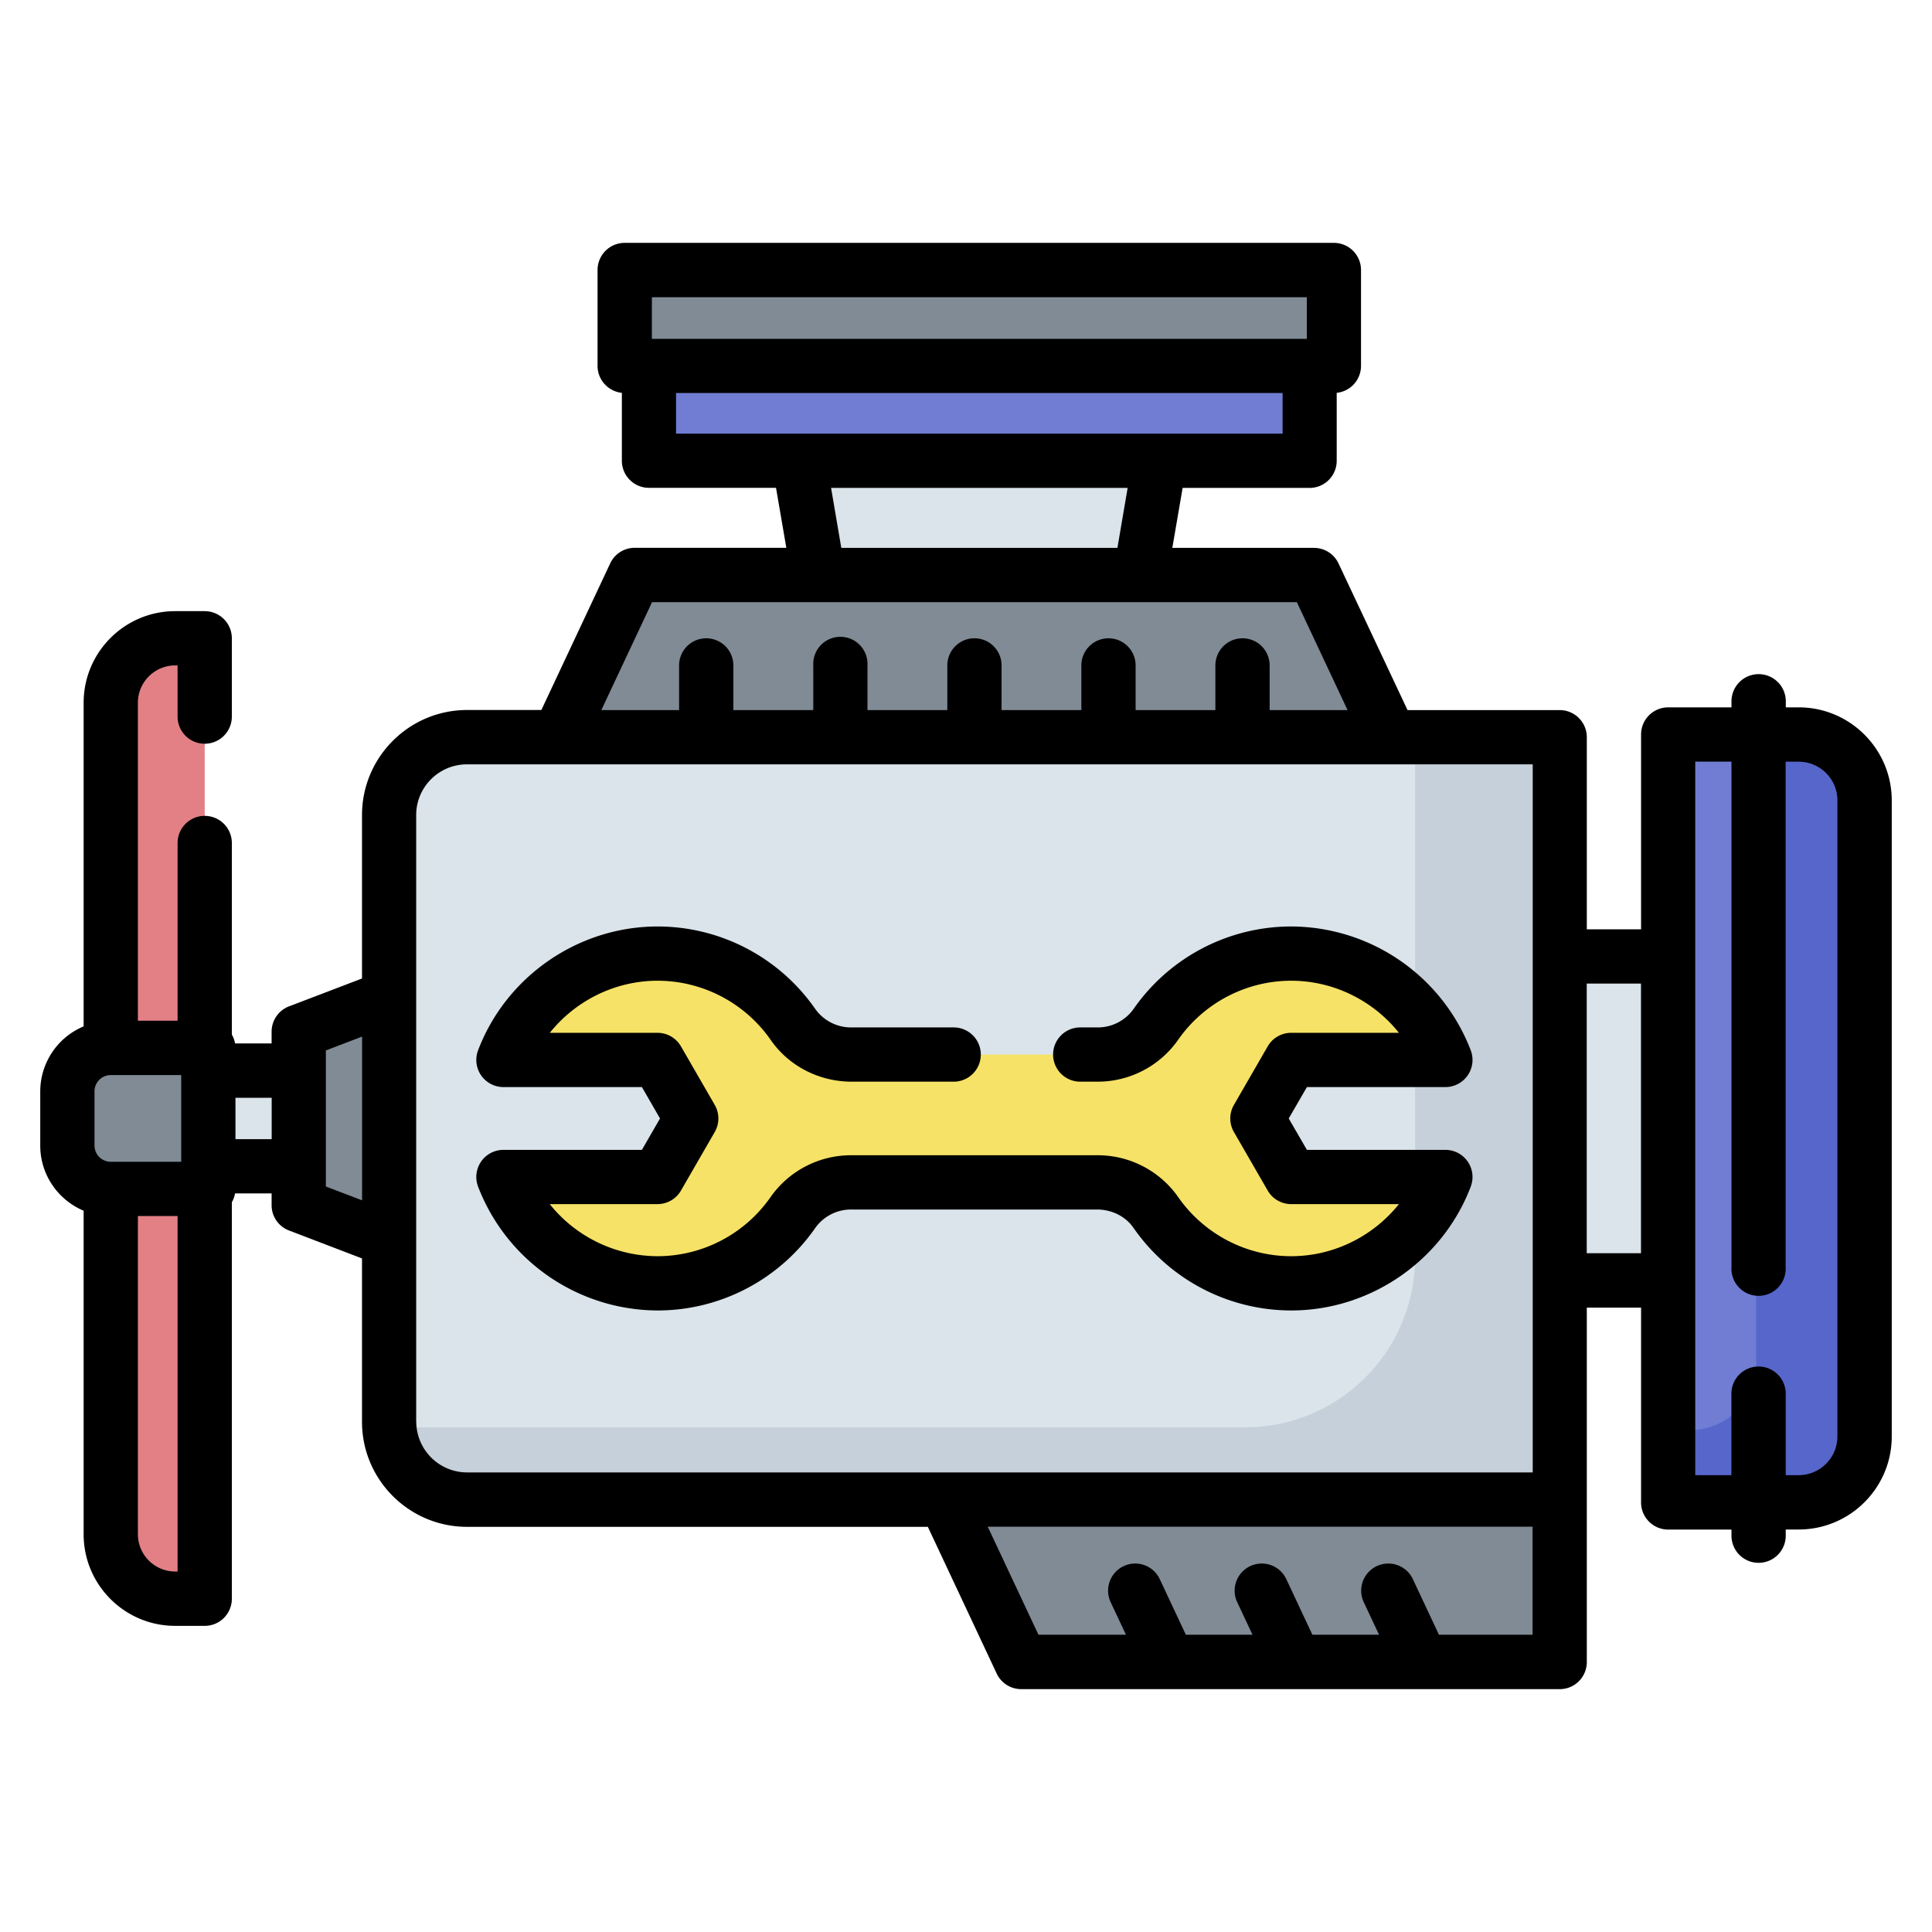 <svg width="24" height="24" fill="none" xmlns="http://www.w3.org/2000/svg">
  <defs/>
  <path d="M4.834 10.126v7.535c0 .535.433.968.968.968h13.573V9.16H5.802a.968.968 0 00-.968.967z" fill="#DAE4EA"/>
  <path d="M17.579 9.158v6.46a2.112 2.112 0 01-2.112 2.113H4.837a.967.967 0 00.965.898h13.574V9.16h-1.797z" fill="#C6D0DA"/>
  <path d="M19.375 18.63H11.74l.946 2.015h6.69v-2.016zM2.584 14.77H1.376a.539.539 0 01-.54-.54v-.673c0-.298.242-.539.54-.539h1.208c.002 0 .004.002.004.004v1.743a.004.004 0 01-.004.004z" fill="#808B95"/>
  <path d="M3.71 14.487H2.589V13.3H3.71v1.187z" fill="#DAE4EA"/>
  <path d="M4.834 15.4l-1.123-.43v-2.153l1.123-.43V15.4z" fill="#808B95"/>
  <path d="M2.177 7.928h.366v5.09H1.376V8.73a.8.8 0 01.8-.8zM2.177 19.86h.366v-5.09H1.376v4.289a.8.8 0 00.8.8z" fill="#E28086"/>
  <path d="M16.27 4.546v1.178H8.063V4.546h8.207z" fill="#707DD3"/>
  <path d="M14.407 5.724l-.243 1.419h-3.997l-.243-1.42h4.483z" fill="#DAE4EA"/>
  <path d="M16.57 3.355v1.19H7.76v-1.19h8.81zM17.27 9.158H6.94l.945-2.015h8.44l.945 2.015z" fill="#808B95"/>
  <path d="M22.345 18.663h-1.621V9.124h1.62c.453 0 .82.367.82.82v7.9a.819.819 0 01-.82.82z" fill="#707DD3"/>
  <path d="M22.345 9.124h-.53v7.822a.819.819 0 01-.818.819h-.273v.898h1.62a.819.819 0 00.82-.819v-7.9a.819.819 0 00-.82-.82z" fill="#5766CB"/>
  <path d="M19.376 11.881h1.348v4.025h-1.348v-4.025z" fill="#DAE4EA"/>
  <path d="M15.62 13.894l.42-.728h1.915a2.048 2.048 0 00-3.598-.438.884.884 0 01-.73.372h-3.046a.885.885 0 01-.73-.372 2.048 2.048 0 00-3.598.439h1.915l.42.727-.42.727H6.254a2.048 2.048 0 003.598.439.885.885 0 01.729-.372h3.047c.288 0 .564.135.729.372a2.048 2.048 0 003.598-.439H16.04l-.42-.727z" fill="#F6E266"/>
  <path d="M17.955 14.621a2.05 2.05 0 01-.377.624v-.624h.377zm-.377-1.455h.377a2.049 2.049 0 00-.377-.624v.624z" fill="#F1D333"/>
  <path d="M22.344 8.787h-.16v-.075a.337.337 0 10-.675 0v.075h-.786a.337.337 0 00-.337.337v2.42h-.674V9.158a.337.337 0 00-.337-.337h-1.89L16.628 7a.337.337 0 00-.305-.194h-1.76l.128-.745h1.577c.187 0 .337-.151.337-.337V4.88a.337.337 0 00.302-.335v-1.19a.337.337 0 00-.337-.338H7.76a.337.337 0 00-.337.337v1.19c0 .175.132.318.302.336v.843c0 .186.15.337.337.337H9.64l.128.745H7.885c-.13 0-.25.075-.305.194L6.725 8.82h-.923c-.72 0-1.305.586-1.305 1.305v2.03l-.906.346a.337.337 0 00-.217.315v.146H2.92a.34.34 0 00-.04-.11v-2.38a.337.337 0 10-.674 0v2.208h-.493V8.73c0-.256.208-.464.463-.464h.03v.636a.337.337 0 10.674 0v-.973a.337.337 0 00-.337-.337h-.367c-.627 0-1.137.51-1.137 1.138v4.02a.877.877 0 00-.539.808v.673c0 .364.223.676.539.809v4.02c0 .627.51 1.137 1.137 1.137h.367c.186 0 .337-.15.337-.337v-4.925a.339.339 0 00.04-.11h.454v.147c0 .14.086.264.217.314l.906.347v2.03c0 .719.585 1.304 1.305 1.304h5.724l.855 1.822a.337.337 0 00.305.194h6.69c.186 0 .336-.151.336-.337v-4.402h.674v2.42c0 .186.151.337.337.337h.786v.076a.337.337 0 10.674 0V19h.161c.638 0 1.156-.518 1.156-1.156v-7.9c0-.638-.518-1.157-1.156-1.157zM8.098 3.692h8.136v.517H8.098v-.517zm.301 1.19h7.534v.505H8.398v-.504zm1.925 1.179h3.684l-.127.745h-3.43l-.127-.745zM8.099 7.48h8.011l.63 1.341h-.968v-.555a.337.337 0 10-.674 0v.555h-.991v-.555a.337.337 0 10-.674 0v.555h-.991v-.555a.337.337 0 10-.674 0v.555h-.992v-.555a.337.337 0 10-.673 0v.555H9.11v-.555a.337.337 0 10-.674 0v.555H7.47L8.1 7.48zm-5.848 5.875v1.077h-.875a.202.202 0 01-.202-.201v-.674c0-.111.09-.202.202-.202h.875zm-.045 6.167h-.03a.464.464 0 01-.463-.463v-3.953h.493v4.416zm.719-5.371v-.514h.45v.514h-.45zm1.123.588v-1.69l.45-.172v2.034l-.45-.172zM5.17 17.66v-7.535c0-.348.283-.63.631-.63H19.04v8.796H5.802a.632.632 0 01-.631-.63zm13.868 2.647h-1.163l-.328-.699a.337.337 0 00-.61.286l.194.413h-.828l-.328-.699a.337.337 0 00-.61.286l.194.413h-.828l-.328-.699a.337.337 0 00-.61.286l.194.413H12.9l-.63-1.342h6.768v1.342zm.673-4.739v-3.35h.674v3.35h-.674zm3.114 2.275a.482.482 0 01-.482.482h-.16v-1.012a.337.337 0 10-.675 0v1.012h-.449V9.461h.45v6.281a.337.337 0 10.673 0v-6.28h.161c.266 0 .482.215.482.481v7.901z" fill="#000"/>
  <path d="M14.08 15.252a2.387 2.387 0 001.96 1.027c.984 0 1.88-.618 2.23-1.538a.337.337 0 00-.315-.457h-1.72l-.226-.39.226-.39h1.72a.337.337 0 00.315-.457 2.398 2.398 0 00-2.23-1.538c-.781 0-1.514.384-1.96 1.027a.546.546 0 01-.452.227h-.209a.337.337 0 100 .674h.209a1.22 1.22 0 001.005-.517c.32-.461.847-.737 1.407-.737.527 0 1.019.247 1.338.647H16.04a.337.337 0 00-.292.168l-.42.728a.337.337 0 000 .336l.42.728c.06.104.172.168.292.168h1.338c-.32.4-.811.647-1.338.647-.56 0-1.086-.276-1.406-.737a1.22 1.22 0 00-1.006-.517H10.58a1.22 1.22 0 00-1.006.517c-.32.461-.846.737-1.407.737a1.721 1.721 0 01-1.338-.647h1.338c.12 0 .232-.064.292-.168l.42-.728a.337.337 0 000-.336l-.42-.728a.337.337 0 00-.292-.168H6.83c.32-.4.812-.647 1.338-.647.561 0 1.087.276 1.407.737.225.323.6.517 1.006.517h1.266a.337.337 0 100-.674h-1.266a.546.546 0 01-.452-.227 2.387 2.387 0 00-1.96-1.027c-.984 0-1.88.618-2.23 1.538a.337.337 0 00.315.457h1.72l.225.39-.225.39h-1.72a.337.337 0 00-.315.457 2.398 2.398 0 002.23 1.538c.78 0 1.514-.384 1.96-1.027a.546.546 0 01.452-.227h3.047c.184 0 .353.085.452.227z" fill="#000"/>
</svg>
